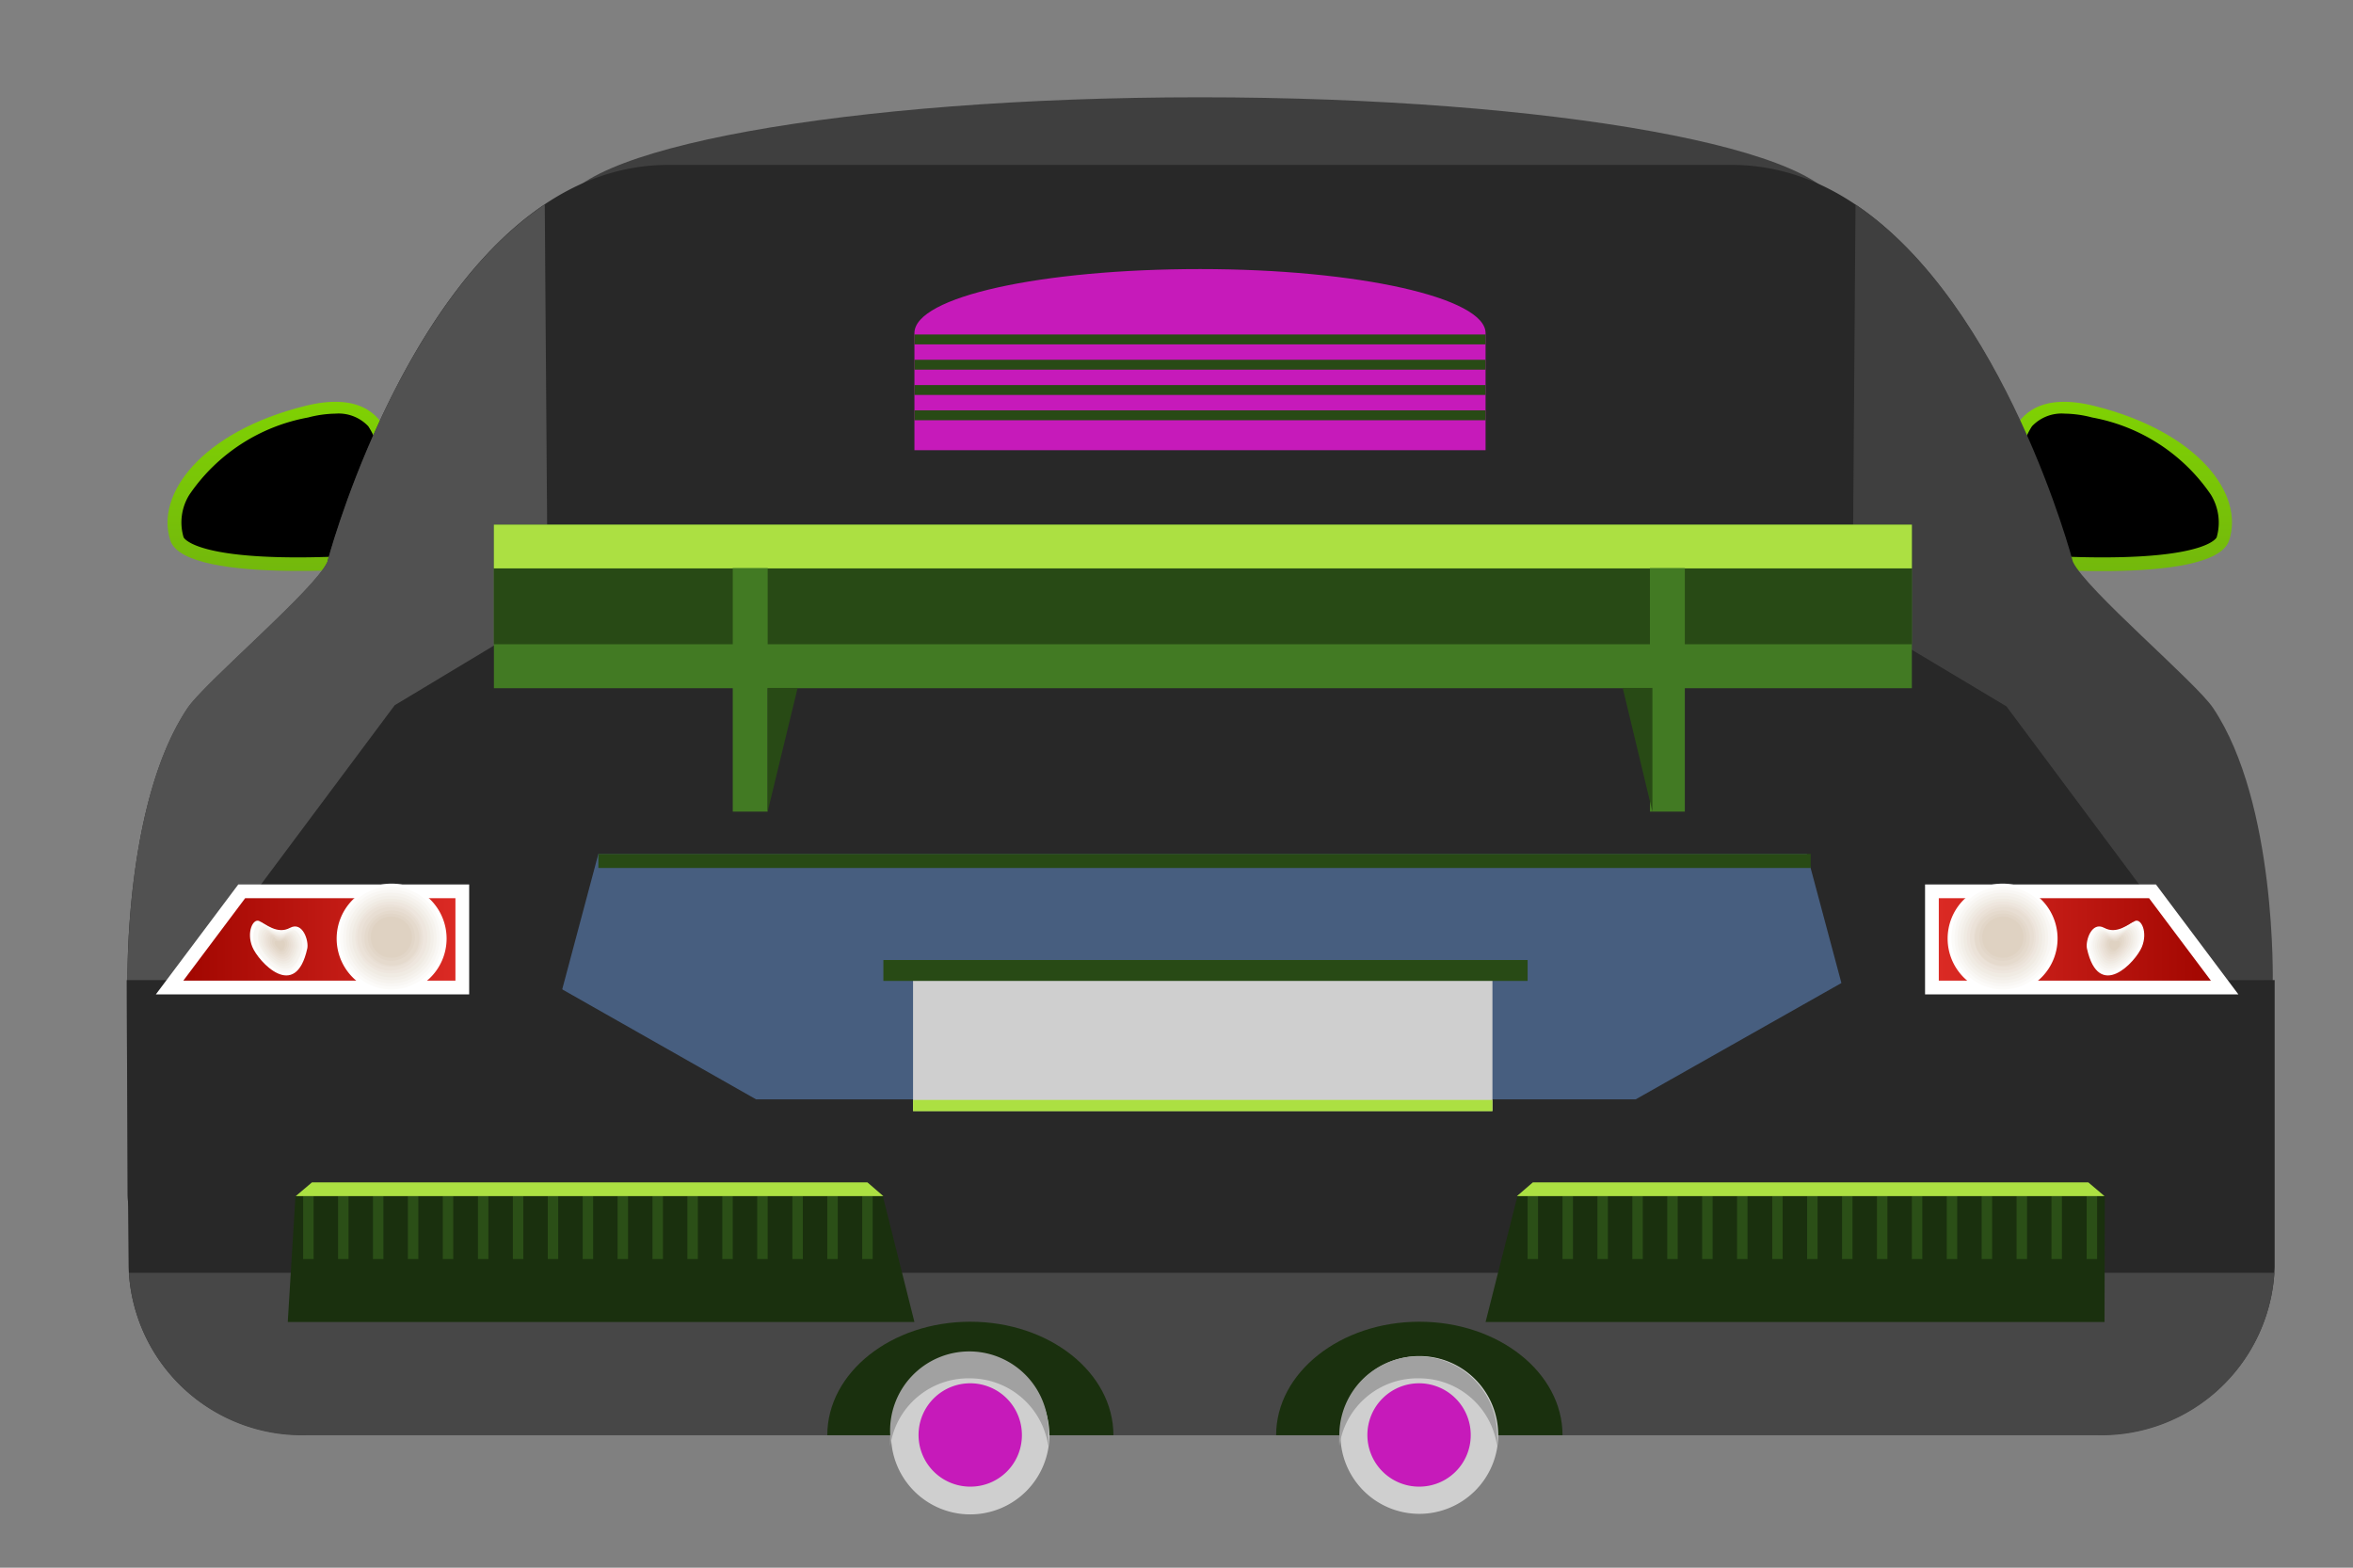 <svg xmlns="http://www.w3.org/2000/svg" xmlns:xlink="http://www.w3.org/1999/xlink" viewBox="0 0 85.61 57.04"><rect x="0" y="0" width="85.61" height="57.04" fill="#808080" stroke="none"/><defs><style>.cls-1{isolation:isolate;}.cls-2{fill:url(#linear-gradient);}.cls-3{fill:url(#linear-gradient-2);}.cls-4{fill:#3f3f3f;}.cls-5{fill:#282828;}.cls-6{fill:#475e7f;}.cls-7{fill:#515151;}.cls-8{fill:#474747;}.cls-9{fill:#1a300e;}.cls-10{fill:#2b4f17;}.cls-11{fill:#ace042;}.cls-12{fill:#cfcfcf;}.cls-13{fill:#fff;}.cls-14{fill:url(#linear-gradient-3);}.cls-15{mix-blend-mode:multiply;}.cls-16{fill:#fcfbf9;}.cls-17{fill:#f9f7f4;}.cls-18{fill:#f6f3ee;}.cls-19{fill:#f3efe9;}.cls-20{fill:#f0ebe3;}.cls-21{fill:#eee6de;}.cls-22{fill:#ebe2d8;}.cls-23{fill:#e8ded3;}.cls-24{fill:#e5dacd;}.cls-25{fill:#e2d6c8;}.cls-26{fill:#dfd2c2;}.cls-27{fill:url(#linear-gradient-4);}.cls-28{fill:#427a23;}.cls-29{fill:#284a15;}.cls-30{fill:#c61aba;}.cls-31{fill:#a1a1a1;}</style><linearGradient id="linear-gradient" x1="-182.3" y1="14.77" x2="-182.3" y2="20.84" gradientTransform="matrix(-1, 0, 0, 1, -106.31, 0)" gradientUnits="userSpaceOnUse"><stop offset="0" stop-color="#7fd103"/><stop offset="1" stop-color="#73b80c"/></linearGradient><linearGradient id="linear-gradient-2" x1="-190.98" y1="14.77" x2="-190.98" y2="20.84" gradientTransform="translate(202.32)" xlink:href="#linear-gradient"/><linearGradient id="linear-gradient-3" x1="70.54" y1="34.18" x2="80.44" y2="34.18" gradientUnits="userSpaceOnUse"><stop offset="0" stop-color="#db2a24"/><stop offset="1" stop-color="#a10600"/></linearGradient><linearGradient id="linear-gradient-4" x1="79.23" y1="34.18" x2="89.12" y2="34.18" gradientTransform="matrix(-1, 0, 0, 1, 95.79, 0)" xlink:href="#linear-gradient-3"/></defs><g class="cls-1"><g id="Layer_1" data-name="Layer 1"><path class="cls-2" d="M73,17.6s-.57-3.77,3.2-2.83,5.47,3.21,4.9,4.9-8.13.95-8.13.95L70.75,17.7Z"/><path d="M76.5,20.28c-1.42,0-2.75-.1-3.25-.14l-1.52-2,1.86-.09-.08-.54a2.87,2.87,0,0,1,.42-2,1.48,1.48,0,0,1,1.19-.46,4.12,4.12,0,0,1,1,.14A6.67,6.67,0,0,1,80.44,18a1.94,1.94,0,0,1,.21,1.55S80.35,20.28,76.5,20.28Z"/><path class="cls-3" d="M14.31,17.6s.57-3.77-3.21-2.83S5.64,18,6.2,19.67s8.14.95,8.14.95l2.23-2.92Z"/><path d="M10.83,20.28c1.41,0,2.74-.1,3.25-.14l1.52-2-1.86-.09.07-.54a2.79,2.79,0,0,0-.41-2,1.48,1.48,0,0,0-1.19-.46,4.12,4.12,0,0,0-1,.14A6.67,6.67,0,0,0,6.89,18a1.9,1.9,0,0,0-.21,1.55S7,20.28,10.83,20.28Z"/><path class="cls-4" d="M66.91,7.76C66.91,10.09,56.5,12,43.66,12S20.42,10.09,20.42,7.76,30.83,3.54,43.66,3.54,66.91,5.43,66.91,7.76Z"/><path class="cls-5" d="M80.49,25.78c-.61-.92-4.64-4.33-5.1-5.32C75.39,20.46,71.62,6,63,6H24.32C15.69,6,11.91,20.46,11.91,20.46h0c-.45,1-4.48,4.4-5.09,5.32-2.32,3.46-2.18,10-2.18,10v7.67a2,2,0,0,0,2,2l37-.2,37,.2a2,2,0,0,0,2-2V35.74S82.81,29.24,80.49,25.78Z"/><polygon class="cls-6" points="69.55 45.31 17.97 45.31 21.77 31.07 65.74 31.07 69.55 45.31"/><path class="cls-7" d="M4.66,38.66l9.7-13,5.57-3.35L19.82,7.44c-5.46,3.66-7.91,13-7.91,13h0c-.45,1-4.48,4.4-5.09,5.32-2.32,3.46-2.18,10-2.18,10v2.92Z"/><path class="cls-4" d="M82.66,38.66,73,25.7,67.4,22.35l.11-14.91c5.46,3.66,7.91,13,7.91,13h0c.46,1,4.49,4.4,5.1,5.32,2.32,3.46,2.17,10,2.17,10v2.92Z"/><path class="cls-5" d="M67.15,35.68,59.51,40h-32l-7.65-4.34H4.61c0,2.71.07,10.44.07,10.44a6.3,6.3,0,0,0,6.49,6.1h65.1a6.31,6.31,0,0,0,6.49-6.1c0-3.37,0-7.83,0-10.44Z"/><path class="cls-8" d="M4.69,46.31a6.31,6.31,0,0,0,6.48,5.91h65.1a6.31,6.31,0,0,0,6.48-5.91Z"/><polygon class="cls-9" points="33.27 48.1 10.47 48.1 10.75 43.52 32.12 43.52 33.27 48.1"/><rect class="cls-10" x="11.03" y="43.52" width="0.38" height="2.29"/><rect class="cls-10" x="12.3" y="43.52" width="0.38" height="2.29"/><rect class="cls-10" x="13.57" y="43.52" width="0.38" height="2.29"/><rect class="cls-10" x="14.84" y="43.52" width="0.38" height="2.29"/><rect class="cls-10" x="16.11" y="43.52" width="0.38" height="2.29"/><rect class="cls-10" x="17.39" y="43.52" width="0.38" height="2.29"/><rect class="cls-10" x="18.66" y="43.52" width="0.38" height="2.29"/><rect class="cls-10" x="19.93" y="43.52" width="0.38" height="2.29"/><rect class="cls-10" x="21.2" y="43.52" width="0.38" height="2.29"/><rect class="cls-10" x="22.47" y="43.52" width="0.38" height="2.29"/><rect class="cls-10" x="23.74" y="43.52" width="0.38" height="2.29"/><rect class="cls-10" x="25.01" y="43.52" width="0.38" height="2.29"/><rect class="cls-10" x="26.28" y="43.52" width="0.38" height="2.29"/><rect class="cls-10" x="27.55" y="43.52" width="0.38" height="2.29"/><rect class="cls-10" x="28.83" y="43.52" width="0.38" height="2.29"/><rect class="cls-10" x="30.1" y="43.52" width="0.38" height="2.29"/><rect class="cls-10" x="31.37" y="43.52" width="0.38" height="2.29"/><polygon class="cls-11" points="32.14 43.52 10.76 43.52 11.35 43.02 31.56 43.02 32.14 43.52"/><polygon class="cls-9" points="54.05 48.1 76.57 48.1 76.58 43.52 55.21 43.52 54.05 48.1"/><rect class="cls-10" x="75.92" y="43.52" width="0.38" height="2.29"/><rect class="cls-10" x="74.64" y="43.52" width="0.38" height="2.29"/><rect class="cls-10" x="73.37" y="43.52" width="0.38" height="2.29"/><rect class="cls-10" x="72.1" y="43.52" width="0.38" height="2.29"/><rect class="cls-10" x="70.83" y="43.52" width="0.38" height="2.29"/><rect class="cls-10" x="69.56" y="43.52" width="0.38" height="2.29"/><rect class="cls-10" x="68.29" y="43.52" width="0.38" height="2.29"/><rect class="cls-10" x="67.02" y="43.52" width="0.38" height="2.29"/><rect class="cls-10" x="65.75" y="43.52" width="0.38" height="2.29"/><rect class="cls-10" x="64.48" y="43.52" width="0.38" height="2.29"/><rect class="cls-10" x="63.2" y="43.52" width="0.38" height="2.29"/><rect class="cls-10" x="61.93" y="43.52" width="0.38" height="2.29"/><rect class="cls-10" x="60.66" y="43.52" width="0.38" height="2.29"/><rect class="cls-10" x="59.39" y="43.52" width="0.38" height="2.29"/><rect class="cls-10" x="58.12" y="43.52" width="0.38" height="2.29"/><rect class="cls-10" x="56.85" y="43.52" width="0.38" height="2.29"/><rect class="cls-10" x="55.58" y="43.52" width="0.38" height="2.29"/><polygon class="cls-11" points="55.19 43.52 76.57 43.52 75.98 43.02 55.77 43.02 55.19 43.52"/><rect class="cls-12" x="33.22" y="35.68" width="21.08" height="4.74"/><rect class="cls-11" x="33.22" y="40.02" width="21.08" height="0.41"/><polygon class="cls-13" points="70.04 36.18 70.04 32.18 78.44 32.18 81.44 36.18 70.04 36.18"/><polygon class="cls-14" points="70.54 35.68 80.44 35.68 78.19 32.68 70.54 32.68 70.54 35.68"/><g class="cls-15"><path class="cls-13" d="M75.93,34.51c-.06-.28.17-1,.63-.75s.9-.15,1.12-.25.47.4.25.94S76.36,36.46,75.93,34.51Z"/><path class="cls-16" d="M76,34.49c-.06-.25.16-.91.59-.69s.83-.14,1-.23.44.37.23.87S76.4,36.3,76,34.49Z"/><path class="cls-17" d="M76.07,34.48c0-.23.15-.84.55-.64s.76-.13.94-.2.41.33.22.8S76.44,36.15,76.07,34.48Z"/><path class="cls-18" d="M76.15,34.47c-.05-.21.13-.77.49-.58s.7-.12.87-.19.37.3.2.73S76.48,36,76.15,34.47Z"/><path class="cls-19" d="M76.22,34.46c0-.2.12-.7.45-.53s.63-.11.78-.17.34.27.18.66S76.53,35.83,76.22,34.46Z"/><path class="cls-20" d="M76.29,34.44c0-.17.11-.62.41-.47s.56-.09.7-.15.3.25.16.59S76.57,35.68,76.29,34.44Z"/><path class="cls-21" d="M76.37,34.43c0-.15.09-.55.35-.42s.5-.08.62-.13.27.22.14.52S76.61,35.52,76.37,34.43Z"/><path class="cls-22" d="M76.44,34.42c0-.13.09-.48.31-.36s.43-.08.54-.12.23.19.12.45S76.65,35.36,76.44,34.42Z"/><path class="cls-23" d="M76.52,34.41c0-.12.07-.41.26-.31s.36-.06.45-.1.2.16.11.38S76.69,35.21,76.52,34.41Z"/><path class="cls-24" d="M76.59,34.39c0-.09.06-.33.21-.25s.3,0,.38-.08.16.13.08.32S76.73,35.05,76.59,34.39Z"/><path class="cls-25" d="M76.66,34.38c0-.07,0-.26.17-.2s.24,0,.29-.06.13.1.07.25S76.77,34.89,76.66,34.38Z"/><path class="cls-26" d="M76.74,34.37s0-.19.12-.14.17,0,.21,0,.09.07.05.18S76.82,34.74,76.74,34.37Z"/></g><g class="cls-15"><path class="cls-13" d="M74.86,34.08a2,2,0,1,1-2-1.93A2,2,0,0,1,74.86,34.08Z"/><path class="cls-16" d="M74.74,34.08a1.87,1.87,0,1,1-1.87-1.82A1.84,1.84,0,0,1,74.74,34.08Z"/><path class="cls-17" d="M74.63,34.08a1.76,1.76,0,1,1-1.76-1.71A1.73,1.73,0,0,1,74.63,34.08Z"/><path class="cls-18" d="M74.52,34.08a1.65,1.65,0,1,1-1.65-1.6A1.62,1.62,0,0,1,74.52,34.08Z"/><path class="cls-19" d="M74.41,34.08a1.54,1.54,0,1,1-1.54-1.49A1.51,1.51,0,0,1,74.41,34.08Z"/><path class="cls-20" d="M74.3,34.08a1.43,1.43,0,1,1-1.43-1.38A1.4,1.4,0,0,1,74.3,34.08Z"/><path class="cls-21" d="M74.18,34.08a1.31,1.31,0,1,1-1.31-1.28A1.29,1.29,0,0,1,74.18,34.08Z"/><path class="cls-22" d="M74.07,34.08a1.2,1.2,0,1,1-1.2-1.17A1.18,1.18,0,0,1,74.07,34.08Z"/><path class="cls-23" d="M74,34.08A1.09,1.09,0,1,1,72.87,33,1.07,1.07,0,0,1,74,34.08Z"/><path class="cls-24" d="M73.85,34.08a1,1,0,1,1-1-.95A1,1,0,0,1,73.85,34.08Z"/><path class="cls-25" d="M73.73,34.08a.86.86,0,1,1-.86-.84A.84.84,0,0,1,73.73,34.08Z"/><path class="cls-26" d="M73.62,34.08a.75.75,0,1,1-.75-.73A.73.73,0,0,1,73.62,34.08Z"/></g><polygon class="cls-13" points="17.07 36.18 17.07 32.18 8.67 32.18 5.67 36.18 17.07 36.18"/><polygon class="cls-27" points="16.57 35.68 6.67 35.68 8.92 32.68 16.57 32.68 16.57 35.68"/><g class="cls-15"><path class="cls-13" d="M11.18,34.51c.06-.28-.17-1-.63-.75s-.9-.15-1.12-.25-.47.4-.25.94S10.75,36.46,11.18,34.51Z"/><path class="cls-16" d="M11.11,34.49c.06-.25-.16-.91-.59-.69s-.83-.14-1-.23-.44.37-.23.87S10.71,36.3,11.11,34.49Z"/><path class="cls-17" d="M11,34.48c.05-.23-.15-.84-.55-.64s-.76-.13-.94-.2-.41.33-.22.8S10.67,36.15,11,34.48Z"/><path class="cls-18" d="M11,34.47c0-.21-.13-.77-.49-.58s-.7-.12-.87-.19-.37.3-.19.73S10.63,36,11,34.47Z"/><path class="cls-19" d="M10.89,34.46c0-.2-.12-.7-.45-.53s-.63-.11-.78-.17-.34.27-.18.66S10.58,35.83,10.89,34.46Z"/><path class="cls-20" d="M10.82,34.44c0-.17-.11-.62-.41-.47s-.56-.09-.7-.15-.3.25-.16.59S10.54,35.68,10.82,34.44Z"/><path class="cls-21" d="M10.74,34.43c0-.15-.09-.55-.35-.42s-.5-.08-.62-.13-.27.22-.14.52S10.5,35.52,10.74,34.43Z"/><path class="cls-22" d="M10.67,34.42c0-.13-.09-.48-.31-.36s-.43-.08-.54-.12-.23.19-.12.45S10.46,35.36,10.67,34.42Z"/><path class="cls-23" d="M10.59,34.41c0-.12-.07-.41-.26-.31S10,34,9.88,34s-.2.16-.11.38S10.42,35.21,10.59,34.41Z"/><path class="cls-24" d="M10.52,34.39c0-.09-.06-.33-.21-.25s-.3,0-.38-.08-.16.13-.08.32S10.38,35.05,10.52,34.39Z"/><path class="cls-25" d="M10.45,34.38c0-.07,0-.26-.17-.2s-.24,0-.29-.06-.13.1-.07.25S10.34,34.89,10.45,34.38Z"/><path class="cls-26" d="M10.37,34.37s0-.19-.12-.14-.17,0-.21,0-.09.07,0,.18S10.29,34.74,10.37,34.37Z"/></g><g class="cls-15"><path class="cls-13" d="M12.25,34.08a2,2,0,1,0,2-1.93A2,2,0,0,0,12.25,34.08Z"/><path class="cls-16" d="M12.37,34.08a1.87,1.87,0,1,0,1.87-1.82A1.84,1.84,0,0,0,12.37,34.08Z"/><path class="cls-17" d="M12.48,34.08a1.76,1.76,0,1,0,1.76-1.71A1.73,1.73,0,0,0,12.48,34.08Z"/><path class="cls-18" d="M12.59,34.08a1.65,1.65,0,1,0,1.65-1.6A1.62,1.62,0,0,0,12.59,34.08Z"/><path class="cls-19" d="M12.7,34.08a1.54,1.54,0,1,0,1.54-1.49A1.51,1.51,0,0,0,12.7,34.08Z"/><path class="cls-20" d="M12.81,34.08a1.43,1.43,0,1,0,1.43-1.38A1.4,1.4,0,0,0,12.81,34.08Z"/><path class="cls-21" d="M12.93,34.08a1.31,1.31,0,1,0,1.31-1.28A1.29,1.29,0,0,0,12.93,34.08Z"/><path class="cls-22" d="M13,34.08a1.2,1.2,0,1,0,1.2-1.17A1.18,1.18,0,0,0,13,34.08Z"/><path class="cls-23" d="M13.15,34.08A1.09,1.09,0,1,0,14.24,33,1.07,1.07,0,0,0,13.15,34.08Z"/><path class="cls-24" d="M13.26,34.08a1,1,0,1,0,1-.95A1,1,0,0,0,13.26,34.08Z"/><path class="cls-25" d="M13.38,34.08a.86.86,0,1,0,.86-.84A.84.84,0,0,0,13.38,34.08Z"/><path class="cls-26" d="M13.49,34.08a.75.75,0,1,0,.75-.73A.73.73,0,0,0,13.49,34.08Z"/></g><rect class="cls-28" x="17.97" y="19.09" width="51.59" height="5.95"/><rect class="cls-29" x="17.97" y="20.67" width="51.59" height="2.77"/><rect class="cls-11" x="17.97" y="19.09" width="51.59" height="1.59"/><rect class="cls-28" x="26.66" y="20.67" width="1.27" height="8.86"/><rect class="cls-28" x="60.03" y="20.67" width="1.27" height="8.86"/><polygon class="cls-29" points="29.02 25.03 27.93 25.03 27.93 29.53 27.93 29.53 29.02 25.03"/><polygon class="cls-29" points="59.04 25.03 60.12 25.03 60.12 29.53 60.12 29.53 59.04 25.03"/><path class="cls-30" d="M43.66,9.79c-5.74,0-10.39,1-10.39,2.33v4.26H54.05V12.12C54.05,10.83,49.4,9.79,43.66,9.79Z"/><rect class="cls-29" x="33.27" y="14.93" width="20.78" height="0.36"/><rect class="cls-29" x="33.27" y="14.01" width="20.78" height="0.36"/><rect class="cls-29" x="33.27" y="13.09" width="20.78" height="0.36"/><rect class="cls-29" x="33.27" y="12.17" width="20.78" height="0.36"/><rect class="cls-29" x="32.14" y="34.93" width="23.44" height="0.76"/><rect class="cls-29" x="21.77" y="31.07" width="44.11" height="0.51"/><path class="cls-9" d="M35.3,48.09c-2.87,0-5.2,1.85-5.2,4.13H40.51C40.51,49.94,38.18,48.09,35.3,48.09Z"/><path class="cls-12" d="M38.18,52.22a2.88,2.88,0,1,1-2.88-2.88A2.88,2.88,0,0,1,38.18,52.22Z"/><path class="cls-30" d="M35.3,54.09a1.88,1.88,0,1,1,1.88-1.87A1.87,1.87,0,0,1,35.3,54.09Z"/><path class="cls-31" d="M35.3,50.15a2.88,2.88,0,0,1,2.84,2.47,2.58,2.58,0,0,0,0-.4,2.88,2.88,0,1,0-5.75,0,2.58,2.58,0,0,0,0,.4A2.87,2.87,0,0,1,35.3,50.15Z"/><path class="cls-9" d="M51.64,48.09c-2.87,0-5.21,1.85-5.21,4.13H56.85C56.85,49.94,54.52,48.09,51.64,48.09Z"/><path class="cls-12" d="M54.51,52.22a2.87,2.87,0,1,1-2.87-2.88A2.87,2.87,0,0,1,54.51,52.22Z"/><path class="cls-30" d="M51.64,54.09a1.88,1.88,0,1,1,1.87-1.87A1.87,1.87,0,0,1,51.64,54.09Z"/><path class="cls-31" d="M51.64,50.15a2.86,2.86,0,0,1,2.83,2.47,2.58,2.58,0,0,0,0-.4,2.87,2.87,0,1,0-5.74,0,2.58,2.58,0,0,0,0,.4A2.87,2.87,0,0,1,51.64,50.15Z"/></g></g></svg>